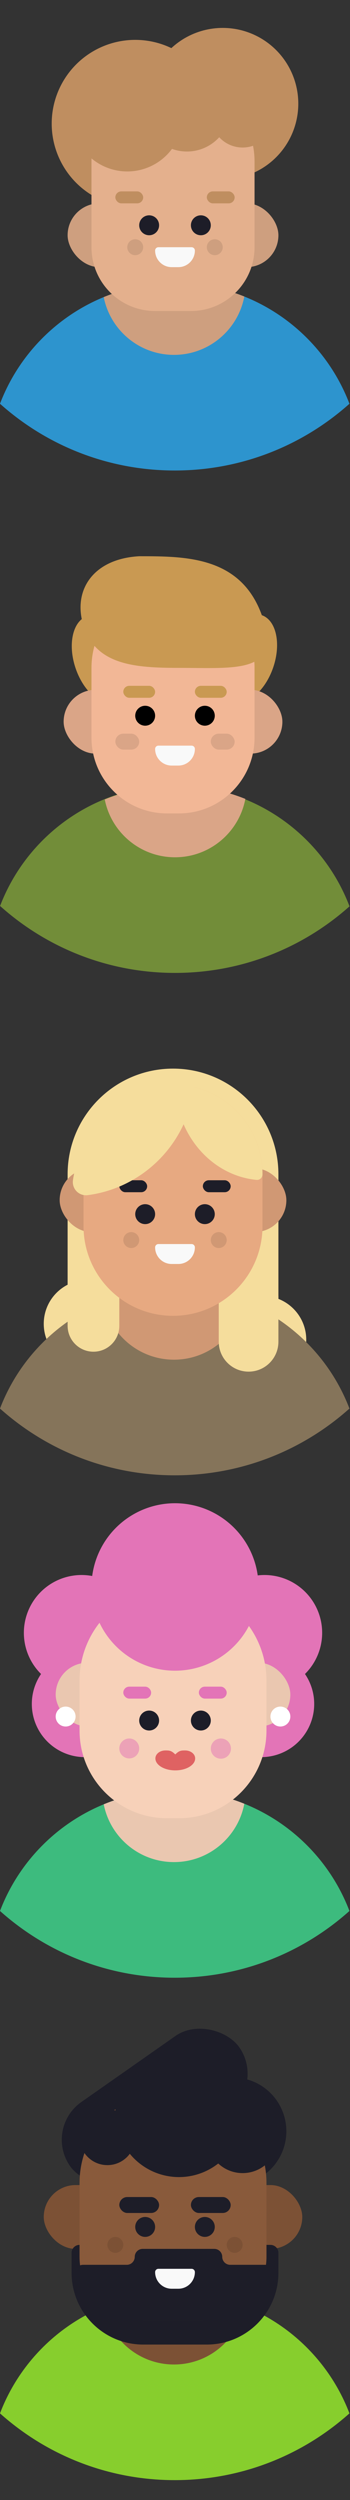 <svg width="88" height="627" viewBox="0 0 88 627" fill="none" xmlns="http://www.w3.org/2000/svg">
<rect x="0" y="0" width="88" height="627" fill="#333333" stroke="none"/>
<path fill-rule="evenodd" clip-rule="evenodd" d="M0 101.257C6.746 83.567 23.871 71 43.93 71C63.99 71 81.114 83.567 87.86 101.257C76.192 111.671 60.8 118 43.93 118C27.06 118 11.668 111.671 0 101.257Z" fill="#2D94CE"/>
<path fill-rule="evenodd" clip-rule="evenodd" d="M26.081 74.508C31.584 72.247 37.612 71 43.93 71C50.114 71 56.018 72.194 61.426 74.364C59.85 82.698 52.531 89 43.739 89C34.999 89 27.713 82.77 26.081 74.508Z" fill="#E4B08D"/>
<path fill-rule="evenodd" clip-rule="evenodd" d="M26.081 74.508C31.584 72.247 37.612 71 43.93 71C50.114 71 56.018 72.194 61.426 74.364C59.85 82.698 52.531 89 43.739 89C34.999 89 27.713 82.77 26.081 74.508Z" fill="black" fill-opacity="0.1"/>
<circle cx="21" cy="21" r="21" transform="matrix(1 0 0 -1 13 52)" fill="#BF8E60"/>
<circle cx="19" cy="19" r="19" transform="matrix(1 0 0 -1 37 45)" fill="#BF8E60"/>
<rect x="17" y="51" width="53" height="16" rx="8" fill="#E4B08D"/>
<rect x="17" y="51" width="53" height="16" rx="8" fill="black" fill-opacity="0.1"/>
<path d="M23 40.5C23 29.178 32.178 20 43.5 20V20C54.822 20 64 29.178 64 40.5V62C64 70.837 56.837 78 48 78H39C30.163 78 23 70.837 23 62V40.5Z" fill="#E4B08D"/>
<circle cx="32" cy="29" r="14" fill="#BF8E60"/>
<circle cx="47" cy="27" r="11" fill="#BF8E60"/>
<circle cx="61" cy="29" r="8" fill="#BF8E60"/>
<rect x="29" y="48" width="7" height="3" rx="1.5" fill="#BF8E60"/>
<rect x="52" y="48" width="7" height="3" rx="1.5" fill="#BF8E60"/>
<circle cx="37.5" cy="56.5" r="2.5" fill="#1D1D28"/>
<circle cx="50.5" cy="56.5" r="2.5" fill="#1D1D28"/>
<path d="M39 62.833C39 62.373 39.373 62 39.833 62H48.167C48.627 62 49 62.373 49 62.833V62.833C49 65.135 47.135 67 44.833 67H43.167C40.865 67 39 65.135 39 62.833V62.833Z" fill="#F9F9F9"/>
<circle cx="34" cy="62" r="2" fill="#E4B08D"/>
<circle cx="34" cy="62" r="2" fill="black" fill-opacity="0.1"/>
<circle cx="54" cy="62" r="2" fill="#E4B08D"/>
<circle cx="54" cy="62" r="2" fill="black" fill-opacity="0.1"/>
<path fill-rule="evenodd" clip-rule="evenodd" d="M0.018 227.21C6.776 209.545 23.888 197 43.93 197C64.007 197 81.144 209.589 87.878 227.303C76.216 237.689 60.845 244 44 244C27.105 244 11.692 237.652 0.018 227.21Z" fill="#728D39"/>
<path fill-rule="evenodd" clip-rule="evenodd" d="M26.341 200.508C31.845 198.247 37.872 197 44.19 197C50.374 197 56.278 198.194 61.686 200.364C60.11 208.698 52.791 215 44 215C35.259 215 27.973 208.77 26.341 200.508Z" fill="#F2B796"/>
<path fill-rule="evenodd" clip-rule="evenodd" d="M26.341 200.508C31.845 198.247 37.873 197 44.192 197C50.375 197 56.279 198.194 61.686 200.364C60.111 208.697 52.791 215 44 215C35.259 215 27.974 208.77 26.341 200.508Z" fill="black" fill-opacity="0.1"/>
<ellipse cx="25.651" cy="165.391" rx="7" ry="11.5" transform="rotate(-19 25.651 165.391)" fill="#C99952"/>
<ellipse cx="62.06" cy="165.152" rx="7" ry="11.5" transform="rotate(19 62.06 165.152)" fill="#C99952"/>
<rect x="16" y="173" width="55" height="16" rx="8" fill="#F2B796"/>
<rect x="16" y="173" width="55" height="16" rx="8" fill="black" fill-opacity="0.1"/>
<path d="M23 167.5C23 156.178 32.178 147 43.5 147V147C54.822 147 64 156.178 64 167.5V185C64 195.493 55.493 204 45 204H42C31.507 204 23 195.493 23 185V167.5Z" fill="#F2B796"/>
<rect x="31" y="172" width="8" height="3" rx="1.5" fill="#C99952"/>
<rect x="49" y="172" width="8" height="3" rx="1.5" fill="#C99952"/>
<circle cx="36.5" cy="179.5" r="2.5" fill="black"/>
<circle cx="51.5" cy="179.5" r="2.5" fill="black"/>
<path d="M39 187.833C39 187.373 39.373 187 39.833 187H48.167C48.627 187 49 187.373 49 187.833V187.833C49 190.135 47.135 192 44.833 192H43.167C40.865 192 39 190.135 39 187.833V187.833Z" fill="#F9F9F9"/>
<rect x="29" y="184" width="6" height="4" rx="2" fill="black" fill-opacity="0.1"/>
<rect x="53" y="184" width="6" height="4" rx="2" fill="black" fill-opacity="0.1"/>
<path d="M66.369 155.92C70.238 168.932 59 167.5 45 167.5C34 167.5 24.276 166.801 21.079 157.2C18.095 148.24 23.278 140.14 35 139.5C47.065 139.5 61.487 139.5 66.369 155.92Z" fill="#C99952"/>
<circle cx="66" cy="336" r="11" fill="#F5DD9C"/>
<circle cx="22" cy="332" r="11" fill="#F5DD9C"/>
<path d="M17 294.5C17 279.864 28.864 268 43.5 268V268C58.136 268 70 279.864 70 294.5V335H17V294.5Z" fill="#F5DD9C"/>
<path fill-rule="evenodd" clip-rule="evenodd" d="M0 353.257C6.746 335.567 23.871 323 43.93 323C63.99 323 81.114 335.567 87.86 353.257C76.192 363.671 60.8 370 43.93 370C27.06 370 11.668 363.671 0 353.257Z" fill="#85745A"/>
<path fill-rule="evenodd" clip-rule="evenodd" d="M26.081 326.508C31.584 324.247 37.612 323 43.93 323C50.114 323 56.018 324.194 61.426 326.364C59.85 334.697 52.531 341 43.739 341C34.999 341 27.713 334.77 26.081 326.508Z" fill="#E7A981"/>
<path fill-rule="evenodd" clip-rule="evenodd" d="M26.081 326.508C31.584 324.247 37.612 323 43.93 323C50.114 323 56.018 324.194 61.426 326.364C59.85 334.697 52.531 341 43.739 341C34.999 341 27.713 334.77 26.081 326.508Z" fill="black" fill-opacity="0.1"/>
<path d="M55 325H70V336.5C70 340.642 66.642 344 62.5 344V344C58.358 344 55 340.642 55 336.5V325Z" fill="#F5DD9C"/>
<path d="M17 325H30V332.5C30 336.09 27.09 339 23.5 339V339C19.91 339 17 336.09 17 332.5V325Z" fill="#F5DD9C"/>
<rect x="15" y="293" width="57" height="16" rx="8" fill="#E7A981"/>
<rect x="15" y="293" width="57" height="16" rx="8" fill="black" fill-opacity="0.1"/>
<path d="M21 294.5C21 282.074 31.074 272 43.5 272V272C55.926 272 66 282.074 66 294.5V307.5C66 319.926 55.926 330 43.5 330V330C31.074 330 21 319.926 21 307.5V294.5Z" fill="#E7A981"/>
<rect x="30" y="296" width="7" height="3" rx="1.5" fill="#1D1D28"/>
<rect x="51" y="296" width="7" height="3" rx="1.5" fill="#1D1D28"/>
<circle cx="36.5" cy="304.5" r="2.5" fill="#1D1D28"/>
<circle cx="51.5" cy="304.5" r="2.5" fill="#1D1D28"/>
<path d="M39 312.833C39 312.373 39.373 312 39.833 312H48.167C48.627 312 49 312.373 49 312.833V312.833C49 315.135 47.135 317 44.833 317H43.167C40.865 317 39 315.135 39 312.833V312.833Z" fill="#F9F9F9"/>
<circle cx="33" cy="311" r="2" fill="#E7A981"/>
<circle cx="33" cy="311" r="2" fill="black" fill-opacity="0.1"/>
<circle cx="55" cy="311" r="2" fill="#E7A981"/>
<circle cx="55" cy="311" r="2" fill="black" fill-opacity="0.1"/>
<path fill-rule="evenodd" clip-rule="evenodd" d="M44.128 274.089C44.017 272.957 44.957 272.018 46.087 272.147C57.295 273.43 66 282.949 66 294.5V294.5C66 295.323 65.321 295.989 64.502 295.91C53.809 294.884 45.263 285.695 44.128 274.089Z" fill="#F5DD9C"/>
<path fill-rule="evenodd" clip-rule="evenodd" d="M18.35 295.927C18.014 298.145 19.855 300.026 22.079 299.733C35.935 297.908 46.908 286.935 48.733 273.08C49.026 270.855 47.145 269.015 44.926 269.35C31.238 271.419 20.418 282.238 18.35 295.927Z" fill="#F5DD9C"/>
<path fill-rule="evenodd" clip-rule="evenodd" d="M0 479.257C6.746 461.567 23.871 449 43.93 449C63.99 449 81.114 461.567 87.86 479.257C76.192 489.671 60.8 496 43.93 496C27.06 496 11.668 489.671 0 479.257Z" fill="#3DBB7E"/>
<path fill-rule="evenodd" clip-rule="evenodd" d="M26.081 452.508C31.584 450.247 37.612 449 43.93 449C50.114 449 56.018 450.194 61.426 452.364C59.85 460.697 52.531 467 43.739 467C34.999 467 27.713 460.77 26.081 452.508Z" fill="#F6D1B9"/>
<path fill-rule="evenodd" clip-rule="evenodd" d="M26.081 452.508C31.584 450.247 37.612 449 43.93 449C50.114 449 56.018 450.194 61.426 452.364C59.85 460.697 52.531 467 43.739 467C34.999 467 27.713 460.77 26.081 452.508Z" fill="black" fill-opacity="0.05"/>
<circle cx="66.5" cy="409.5" r="14.5" fill="#E374B7"/>
<circle cx="20.5" cy="409.5" r="14.5" fill="#E374B7"/>
<circle cx="65.66" cy="427.34" r="13.34" fill="#E374B7"/>
<circle cx="21.34" cy="427.34" r="13.34" fill="#E374B7"/>
<rect x="14" y="417" width="59" height="16" rx="8" fill="#F6D1B9"/>
<rect x="14" y="417" width="59" height="16" rx="8" fill="black" fill-opacity="0.05"/>
<path d="M20 421.5C20 408.521 30.521 398 43.5 398V398C56.479 398 67 408.521 67 421.5V434C67 446.15 57.15 456 45 456H42C29.85 456 20 446.15 20 434V421.5Z" fill="#F7D1B9"/>
<rect x="31" y="423" width="7" height="3" rx="1.5" fill="#E374B7"/>
<rect x="50" y="423" width="7" height="3" rx="1.5" fill="#E374B7"/>
<circle cx="37.5" cy="431.5" r="2.5" fill="#1D1D28"/>
<circle cx="50.5" cy="431.5" r="2.5" fill="#1D1D28"/>
<circle cx="32.5" cy="438.5" r="2.5" fill="#E374B7" fill-opacity="0.5"/>
<circle cx="55.535" cy="438.535" r="2.535" fill="#E374B7" fill-opacity="0.5"/>
<path fill-rule="evenodd" clip-rule="evenodd" d="M44.07 440C43.07 439 42.57 439 41.57 439C40.189 439 39.07 439.895 39.07 441C39.07 442.657 41.308 444 44.07 444C46.831 444 49.07 442.657 49.07 441C49.07 439.895 47.95 439 46.57 439H46.57C45.57 439 45.07 439 44.07 440Z" fill="#DF6262"/>
<circle cx="44" cy="398" r="21" fill="#E374B7"/>
<circle cx="16.5" cy="430.5" r="2.5" fill="white"/>
<circle cx="70.5" cy="430.5" r="2.5" fill="white"/>
<path fill-rule="evenodd" clip-rule="evenodd" d="M0 605.257C6.746 587.567 23.871 575 43.93 575C63.99 575 81.114 587.567 87.86 605.257C76.192 615.671 60.8 622 43.93 622C27.06 622 11.668 615.671 0 605.257Z" fill="#87CE2D"/>
<path fill-rule="evenodd" clip-rule="evenodd" d="M26.081 578.508C31.584 576.247 37.612 575 43.93 575C50.114 575 56.018 576.194 61.426 578.364C59.85 586.697 52.531 593 43.739 593C34.999 593 27.713 586.77 26.081 578.508Z" fill="#895A3B"/>
<path fill-rule="evenodd" clip-rule="evenodd" d="M26.081 578.508C31.584 576.247 37.612 575 43.93 575C50.114 575 56.018 576.194 61.426 578.364C59.85 586.697 52.531 593 43.739 593C34.999 593 27.713 586.77 26.081 578.508Z" fill="black" fill-opacity="0.1"/>
<rect x="11" y="533.792" width="51.941" height="23.085" rx="11.543" transform="rotate(-35 11 533.792)" fill="#1D1D28"/>
<circle cx="58.5" cy="534.5" r="13.5" fill="#1D1D28"/>
<rect x="11" y="548" width="65" height="16" rx="8" fill="#895A3B"/>
<rect x="11" y="548" width="65" height="16" rx="8" fill="black" fill-opacity="0.1"/>
<path d="M18 565C18 563.895 18.895 563 20 563H68C69.105 563 70 563.895 70 565V570C70 579.941 61.941 588 52 588H36C26.059 588 18 579.941 18 570V565Z" fill="#1D1D28"/>
<path d="M20 547.5C20 534.521 30.521 524 43.5 524V524C56.479 524 67 534.521 67 547.5V566C67 574.837 59.837 582 51 582H36C27.163 582 20 574.837 20 566V547.5Z" fill="#895A3B"/>
<path fill-rule="evenodd" clip-rule="evenodd" d="M55.877 566C55.877 564.895 54.981 564 53.877 564H35.877C34.772 564 33.877 564.895 33.877 566V566C33.877 567.105 32.981 568 31.877 568H20.877C19.772 568 18.861 568.901 19.017 569.994C19.985 576.782 25.822 582 32.877 582H54.877C61.931 582 67.768 576.782 68.736 569.994C68.891 568.901 67.981 568 66.876 568H57.877C56.772 568 55.877 567.105 55.877 566V566Z" fill="#1D1D28"/>
<circle cx="61" cy="536" r="9" fill="#1D1D28"/>
<circle cx="45" cy="530" r="16" fill="#1D1D28"/>
<circle cx="27" cy="536" r="7" fill="#1D1D28"/>
<rect x="30" y="551" width="10" height="4" rx="2" fill="#1D1D28"/>
<rect x="48" y="551" width="10" height="4" rx="2" fill="#1D1D28"/>
<circle cx="36.5" cy="558.5" r="2.5" fill="#1D1D28"/>
<circle cx="51.5" cy="558.5" r="2.5" fill="#1D1D28"/>
<path d="M39 569.833C39 569.373 39.373 569 39.833 569H48.167C48.627 569 49 569.373 49 569.833V569.833C49 572.135 47.135 574 44.833 574H43.167C40.865 574 39 572.135 39 569.833V569.833Z" fill="#F9F9F9"/>
<circle cx="29" cy="563" r="2" fill="#895A3B"/>
<circle cx="29" cy="563" r="2" fill="black" fill-opacity="0.1"/>
<circle cx="59" cy="563" r="2" fill="#895A3B"/>
<circle cx="59" cy="563" r="2" fill="black" fill-opacity="0.1"/>
</svg>
